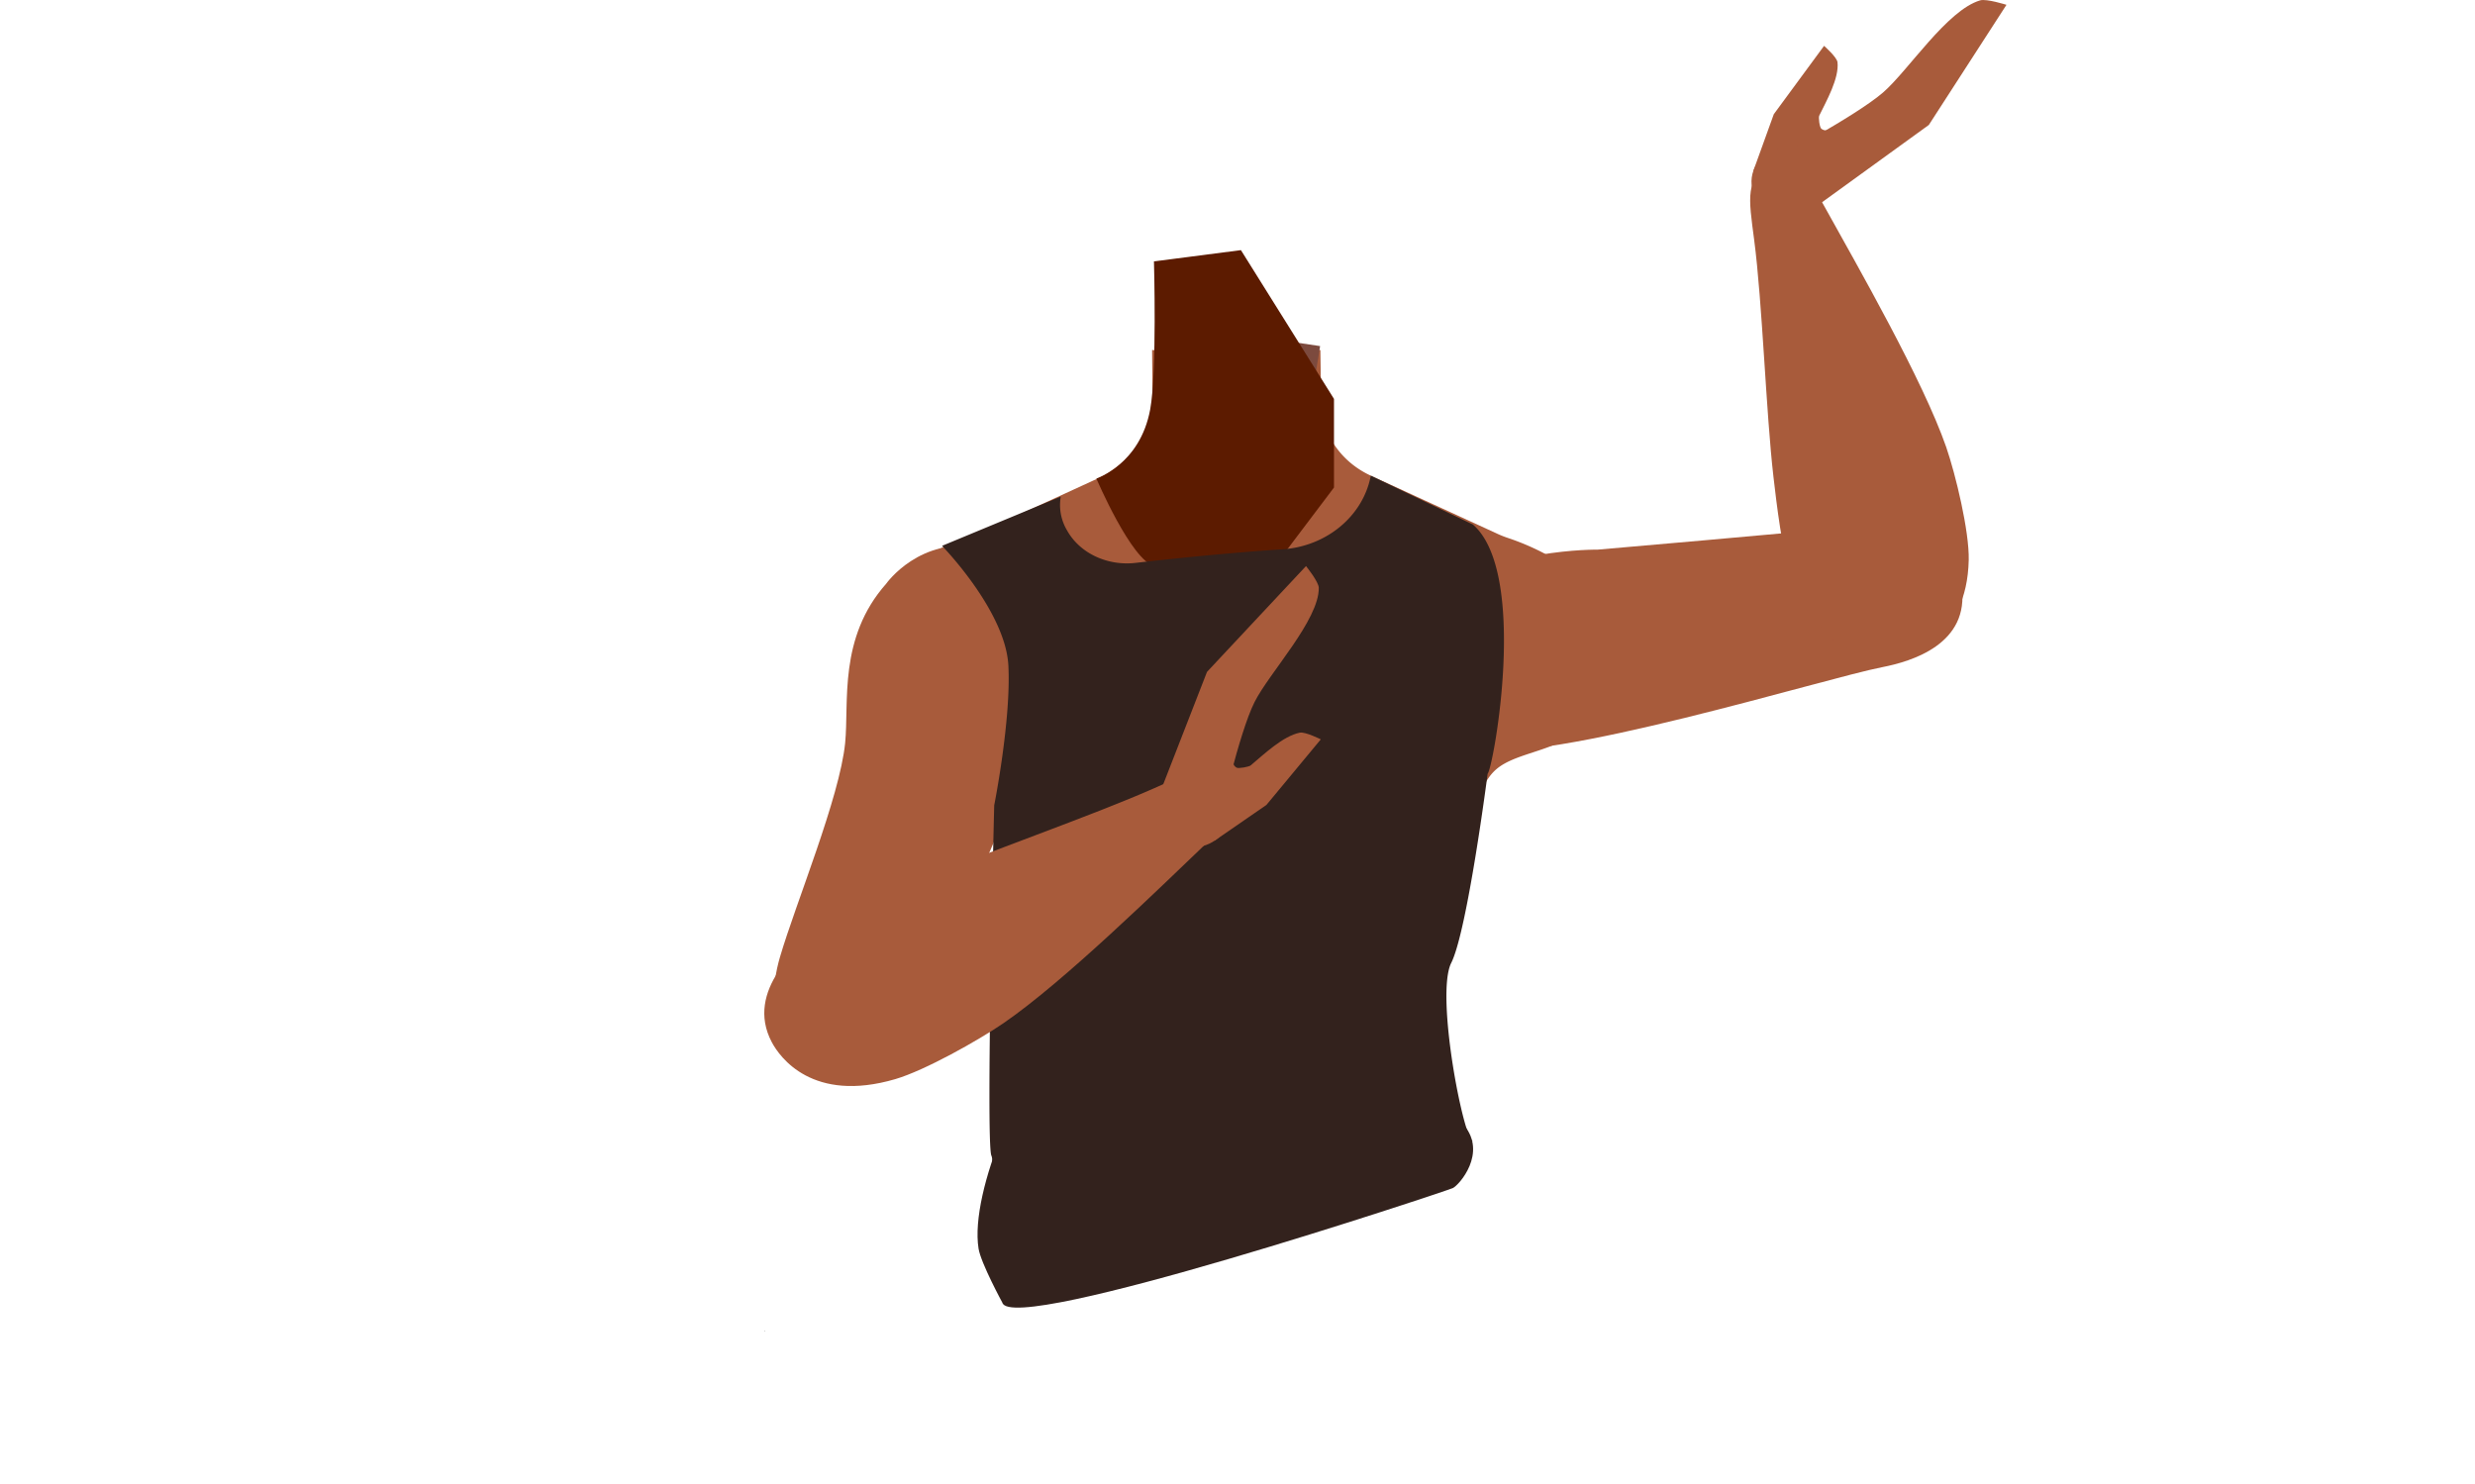 <svg id="Calque_1" data-name="Calque 1" xmlns="http://www.w3.org/2000/svg" viewBox="0 0 788 472.45"><defs><style>.cls-1{fill:#1a1818;}.cls-2{fill:#a85b3b;}.cls-3{fill:#7c4a3e;}.cls-4{fill:#5c1b00;}.cls-5{fill:#33221d;}</style></defs><polygon class="cls-1" points="243.43 423.68 243.33 423.72 243.33 423.63 243.43 423.68"/><polygon points="243.53 423.63 243.53 423.72 243.43 423.68 243.53 423.63"/><polygon class="cls-1" points="243.43 423.68 243.33 423.72 243.33 423.63 243.43 423.68"/><polygon points="243.53 423.63 243.53 423.72 243.43 423.68 243.53 423.63"/><path class="cls-2" d="M409.05,277.33c10.75,6.48,22.27,32.28,34.77,34.94,4.44,1,13.36-4.86,15.81-8.41,8.9-12.94,4.59-49.3,17.18-59.28,10.66-8.44,36.26-3.61,36.86-39.17.37-21.61-26.86-31.92-33.53-34.12a32,32,0,0,1-3.17-1.24l-40.53-18.61c-9.57-4.4-15.68-13.39-15.81-23.28l-.24-16.72-26.95,1.91-26.63-1.92.12,14.57c.08,11.18-6.72,21.43-17.54,26.39l-40.15,18.45s-35.41,9.94-35,34.57c.6,35.56,26.2,30.73,36.86,39.17,12.59,10,8.28,46.34,17.18,59.28,2.45,3.55,11.37,9.36,15.81,8.41,12.5-2.66,23.52-29.23,34.77-34.94C385.48,274,402.73,273.51,409.05,277.33Z"/><polygon class="cls-3" points="395.3 106.49 420.3 110.19 412.94 155.86 393.8 194 366.62 163.91 367.62 110.19 395.3 106.49"/><path class="cls-4" d="M395.09,79.64,424.72,127v28.22l-15.78,20.89s-11.07,10.73-41.37,4.09c-7.3-1.6-18.5-27.84-18.5-27.84s13.89-4.47,17.13-22c2.19-11.77,1.2-47.14,1.2-47.14Z"/><path class="cls-2" d="M454.71,190.3C476.5,174.49,508.62,175,508.62,175s62-5.35,82.63-7.44c9.73-1,30-3.35,33.29,19.05h0c2.74,18.47-16,24-25.23,25.8-18.7,3.63-106.16,30.86-129.71,26.09,0,0-19.73-1.95-24.76-19.93l-.2-.71c-2.86-10.23,1.1-21.05,10.07-27.57Z"/><path class="cls-2" d="M602.18,209c-19.72,2.4-29-17.76-31.86-25.27s-4.74-23.86-5.68-31.9c-2.38-20.58-3.52-55.43-6.15-75.52-1.73-13.22-3.06-20.14,5.77-23.41,8-3,14.31,8.69,16.84,13.24,10.38,18.71,31.18,55,38.54,76.21,3,8.7,7.37,26.8,7.17,35.94C626.24,203.79,607.91,208.25,602.18,209Z"/><path class="cls-2" d="M335.28,195.44c5.33,25.16-9.77,51.43-9.77,51.43s-23,53.58-30.37,71.55c-3.47,8.47-10.38,26.25-33.44,18.82h0c-19-6.13-15.82-24.13-13.37-32.53,5-17.08,19-50.72,20.75-68.15,1.28-13-2.22-33.46,13.07-50.72,0,0,10.84-15.4,30.42-11.38l.77.16c11.13,2.28,19.75,10.46,21.94,20.82Z"/><path class="cls-2" d="M558.21,54.47l6.54-18.12,16-21.75s4.1,3.59,4.28,5.21c.57,5.11-3.54,12.35-5.81,17-.3.62.1,3.72.66,4.18,2.27,1.84,7.53-1.53,7.53-1.53L575,54.66Z"/><path class="cls-2" d="M563.87,51.26l14.45,14.43,35.79-25.91L638.83,1.53s-6.35-2-8.37-1.42c-10.57,3.11-22.85,22.33-30.93,29.34C590.81,37,563.87,51.26,563.87,51.26Z"/><ellipse class="cls-2" cx="569.77" cy="57.91" rx="11.22" ry="12.15" transform="translate(499.96 626.35) rotate(-88.8)"/><path class="cls-5" d="M311.56,397.56c-1.49-9.22,2.25-23.81,7.57-36.58s38.76-26.18,83.3-23.53,56.09,11.81,63.63,20.73-1.5,19.15-3.51,20.09S322,425.37,319.13,414.74C319.13,414.74,312.31,402.19,311.56,397.56Z"/><path class="cls-5" d="M299.93,173.79s20.22,20.71,21.12,38.11-4.51,44.5-4.51,44.5-2.7,107.25-.9,111.53-5.81,17.63-2.44,29.63,70.25-22.61,87.87-27.21,70.76-7.18,67.9-7.06-12.06-46.47-6.92-56.71,11.59-60.24,11.59-60.24c1.82-1.76,13.11-63.93-4.7-79.35l-32.5-15.55h0C434,164.32,422.33,174,408.23,174.9c-17.72,1.15-36.28,3.12-46.74,4.32-8.86,1-17.66-3-21.76-10.35a15.76,15.76,0,0,1-2-10.76Z"/><path class="cls-2" d="M245.73,331.83c-8.78-16.53,8.88-31.11,15.63-36.05s22.89-11.81,30.81-15.2c20.29-8.69,55.57-20.86,75.28-29.61,13-5.75,19.61-9.13,25.79-2.44,5.61,6.09-4.3,15.34-8.14,19-15.82,15.11-46.3,45-65.61,58.24-7.93,5.44-25.05,15.06-34.45,17.81C258.72,351.28,248.28,336.63,245.73,331.83Z"/><path class="cls-2" d="M386.67,267.69l16.54-11.41,17.31-20.88s-4.95-2.48-6.68-2.13c-5.41,1.09-11.55,7-15.64,10.42-.55.46-3.85,1.07-4.49.72-2.6-1.42-.78-7.1-.78-7.1L381.24,253Z"/><path class="cls-2" d="M388.2,261.7l-19.32-8.2,15.41-39.58,31.52-33.69s4.05,5,4.07,6.92c.11,10.27-15.78,27.08-20.45,36.37C394.39,233.55,388.2,261.7,388.2,261.7Z"/><ellipse class="cls-2" cx="379.52" cy="258.59" rx="11.23" ry="12.13" transform="translate(110.37 630.69) rotate(-88.39)"/></svg>